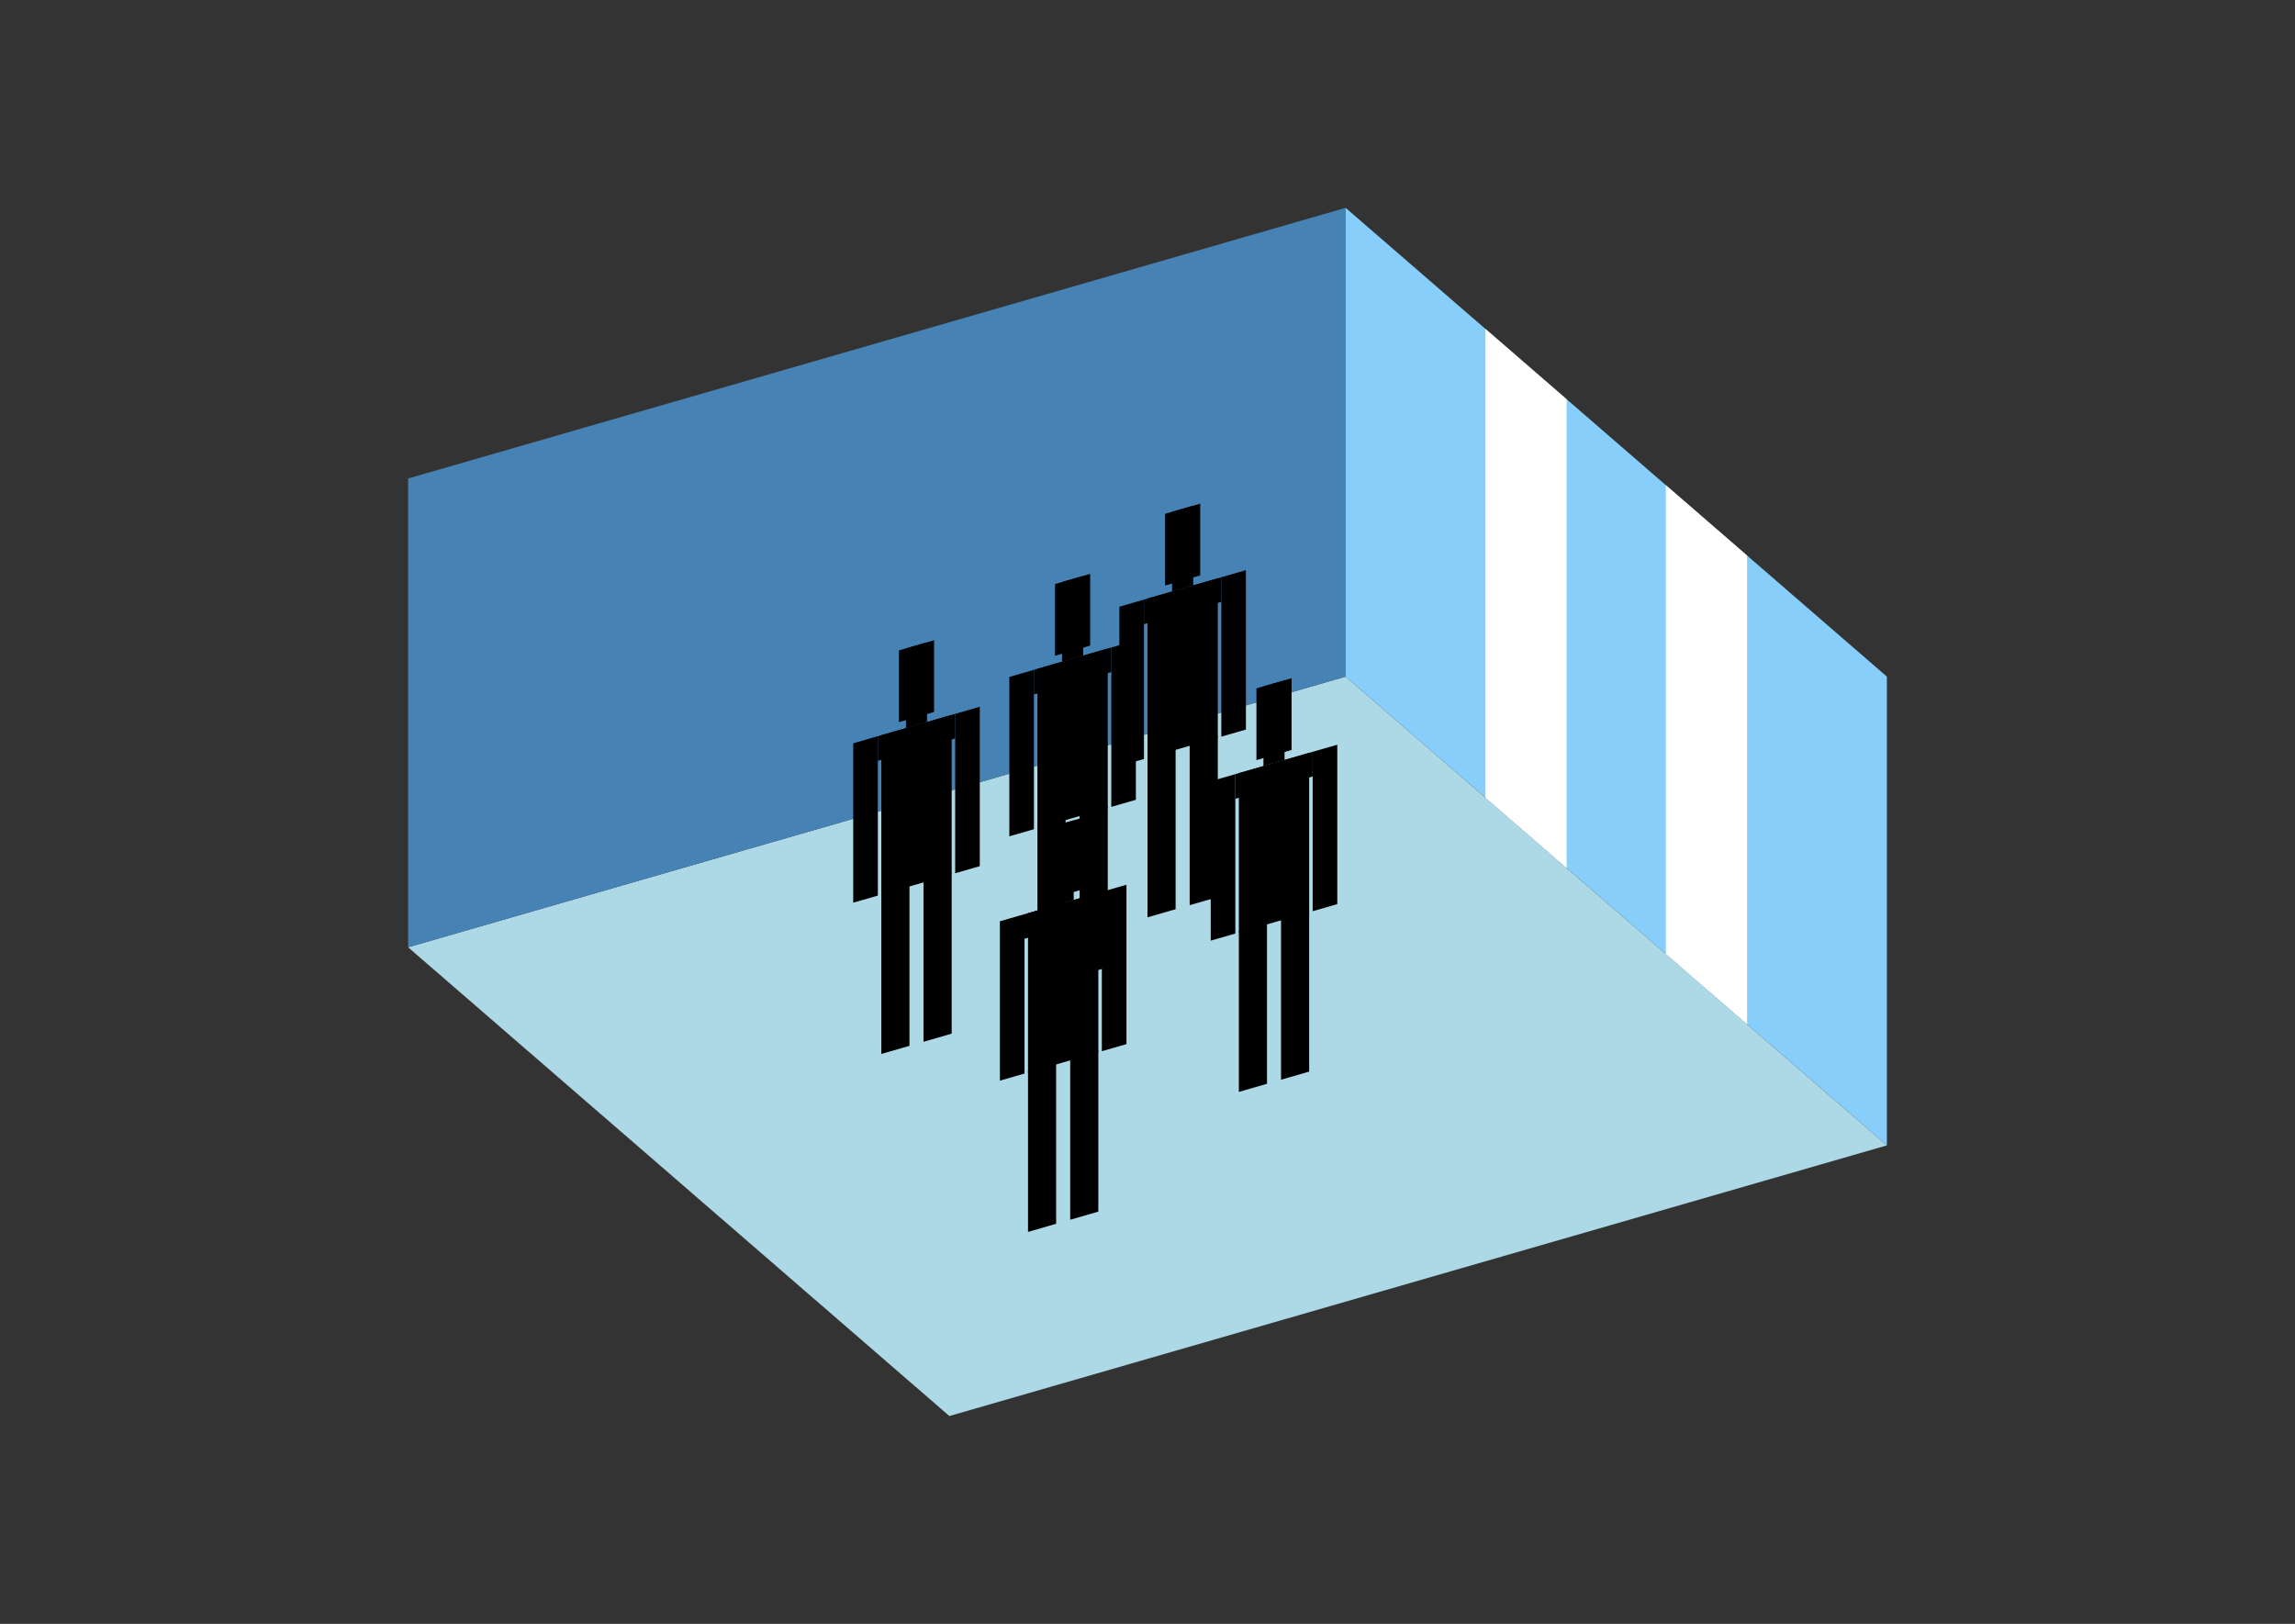 <?xml version="1.0" encoding="UTF-8"?>
<svg
  xmlns="http://www.w3.org/2000/svg"
  width="848"
  height="600"
  style="background-color:white"
>
  <rect width="100%" height="100%" fill="#333333" stroke="none"/>
  <polygon fill="lightblue" points="350.795,523.205 150.795,350.0 497.205,250 697.205,423.205" />
  <polygon fill="steelblue" points="150.795,350.0 150.795,176.795 497.205,76.795 497.205,250" />
  <polygon fill="lightskyblue" points="697.205,423.205 697.205,250.0 497.205,76.795 497.205,250" />
  <polygon fill="white" points="578.872,320.725 578.872,147.52 548.872,121.54 548.872,294.745" />
  <polygon fill="white" points="645.538,378.46 645.538,205.255 615.538,179.275 615.538,352.48" />
  <polygon fill="hsl(324.0,50.0%,68.652%)" points="423.994,338.943 423.994,279.465 434.386,276.465 434.386,335.943" />
  <polygon fill="hsl(324.0,50.0%,68.652%)" points="449.975,331.443 449.975,271.965 439.583,274.965 439.583,334.443" />
  <polygon fill="hsl(324.0,50.0%,68.652%)" points="413.602,283.054 413.602,224.164 422.695,221.539 422.695,280.429" />
  <polygon fill="hsl(324.0,50.0%,68.652%)" points="451.274,272.179 451.274,213.289 460.367,210.664 460.367,269.554" />
  <polygon fill="hsl(324.0,50.0%,68.652%)" points="422.695,230.632 422.695,221.539 451.274,213.289 451.274,222.382" />
  <polygon fill="hsl(324.0,50.0%,68.652%)" points="423.994,280.054 423.994,221.164 449.975,213.664 449.975,272.554" />
  <polygon fill="hsl(324.0,50.0%,68.652%)" points="430.489,216.344 430.489,189.844 443.48,186.094 443.48,212.594" />
  <polygon fill="hsl(324.0,50.0%,68.652%)" points="433.087,218.539 433.087,189.094 440.882,186.844 440.882,216.289" />
  <polygon fill="hsl(324.0,50.0%,65.575%)" points="383.337,364.893 383.337,305.415 393.729,302.415 393.729,361.893" />
  <polygon fill="hsl(324.0,50.0%,65.575%)" points="409.318,357.393 409.318,297.915 398.925,300.915 398.925,360.393" />
  <polygon fill="hsl(324.0,50.0%,65.575%)" points="372.945,309.004 372.945,250.114 382.038,247.489 382.038,306.379" />
  <polygon fill="hsl(324.0,50.0%,65.575%)" points="410.617,298.129 410.617,239.239 419.71,236.614 419.71,295.504" />
  <polygon fill="hsl(324.0,50.0%,65.575%)" points="382.038,256.582 382.038,247.489 410.617,239.239 410.617,248.332" />
  <polygon fill="hsl(324.0,50.0%,65.575%)" points="383.337,306.004 383.337,247.114 409.318,239.614 409.318,298.504" />
  <polygon fill="hsl(324.0,50.0%,65.575%)" points="389.832,242.294 389.832,215.794 402.822,212.044 402.822,238.544" />
  <polygon fill="hsl(324.0,50.0%,65.575%)" points="392.43,244.489 392.43,215.044 400.224,212.794 400.224,242.239" />
  <polygon fill="hsl(324.0,50.0%,63.871%)" points="325.658,389.416 325.658,329.938 336.05,326.938 336.05,386.416" />
  <polygon fill="hsl(324.0,50.0%,63.871%)" points="351.638,381.916 351.638,322.438 341.246,325.438 341.246,384.916" />
  <polygon fill="hsl(324.0,50.0%,63.871%)" points="315.265,333.527 315.265,274.637 324.359,272.012 324.359,330.902" />
  <polygon fill="hsl(324.0,50.0%,63.871%)" points="352.937,322.652 352.937,263.762 362.031,261.137 362.031,320.027" />
  <polygon fill="hsl(324.0,50.0%,63.871%)" points="324.359,281.105 324.359,272.012 352.937,263.762 352.937,272.855" />
  <polygon fill="hsl(324.0,50.0%,63.871%)" points="325.658,330.527 325.658,271.637 351.638,264.137 351.638,323.027" />
  <polygon fill="hsl(324.0,50.0%,63.871%)" points="332.153,266.817 332.153,240.317 345.143,236.567 345.143,263.067" />
  <polygon fill="hsl(324.0,50.0%,63.871%)" points="334.751,269.012 334.751,239.567 342.545,237.317 342.545,266.762" />
  <polygon fill="hsl(324.0,50.0%,52.578%)" points="457.753,403.442 457.753,343.963 468.146,340.963 468.146,400.442" />
  <polygon fill="hsl(324.0,50.0%,52.578%)" points="483.734,395.942 483.734,336.463 473.342,339.463 473.342,398.942" />
  <polygon fill="hsl(324.0,50.0%,52.578%)" points="447.361,347.552 447.361,288.662 456.454,286.037 456.454,344.927" />
  <polygon fill="hsl(324.0,50.0%,52.578%)" points="485.033,336.677 485.033,277.787 494.126,275.162 494.126,334.052" />
  <polygon fill="hsl(324.0,50.0%,52.578%)" points="456.454,295.13 456.454,286.037 485.033,277.787 485.033,286.88" />
  <polygon fill="hsl(324.0,50.0%,52.578%)" points="457.753,344.552 457.753,285.662 483.734,278.162 483.734,337.052" />
  <polygon fill="hsl(324.0,50.0%,52.578%)" points="464.249,280.843 464.249,254.342 477.239,250.592 477.239,277.093" />
  <polygon fill="hsl(324.0,50.0%,52.578%)" points="466.847,283.037 466.847,253.592 474.641,251.342 474.641,280.787" />
  <polygon fill="hsl(324.0,50.0%,46.247%)" points="379.851,455.174 379.851,395.695 390.243,392.695 390.243,452.174" />
  <polygon fill="hsl(324.0,50.0%,46.247%)" points="405.832,447.674 405.832,388.195 395.44,391.195 395.44,450.674" />
  <polygon fill="hsl(324.0,50.0%,46.247%)" points="369.459,399.284 369.459,340.394 378.552,337.769 378.552,396.659" />
  <polygon fill="hsl(324.0,50.0%,46.247%)" points="407.131,388.409 407.131,329.519 416.224,326.894 416.224,385.784" />
  <polygon fill="hsl(324.0,50.0%,46.247%)" points="378.552,346.863 378.552,337.769 407.131,329.519 407.131,338.613" />
  <polygon fill="hsl(324.0,50.0%,46.247%)" points="379.851,396.284 379.851,337.394 405.832,329.894 405.832,388.784" />
  <polygon fill="hsl(324.0,50.0%,46.247%)" points="386.346,332.575 386.346,306.074 399.337,302.324 399.337,328.825" />
  <polygon fill="hsl(324.0,50.0%,46.247%)" points="388.944,334.769 388.944,305.324 396.739,303.074 396.739,332.519" />
</svg>
